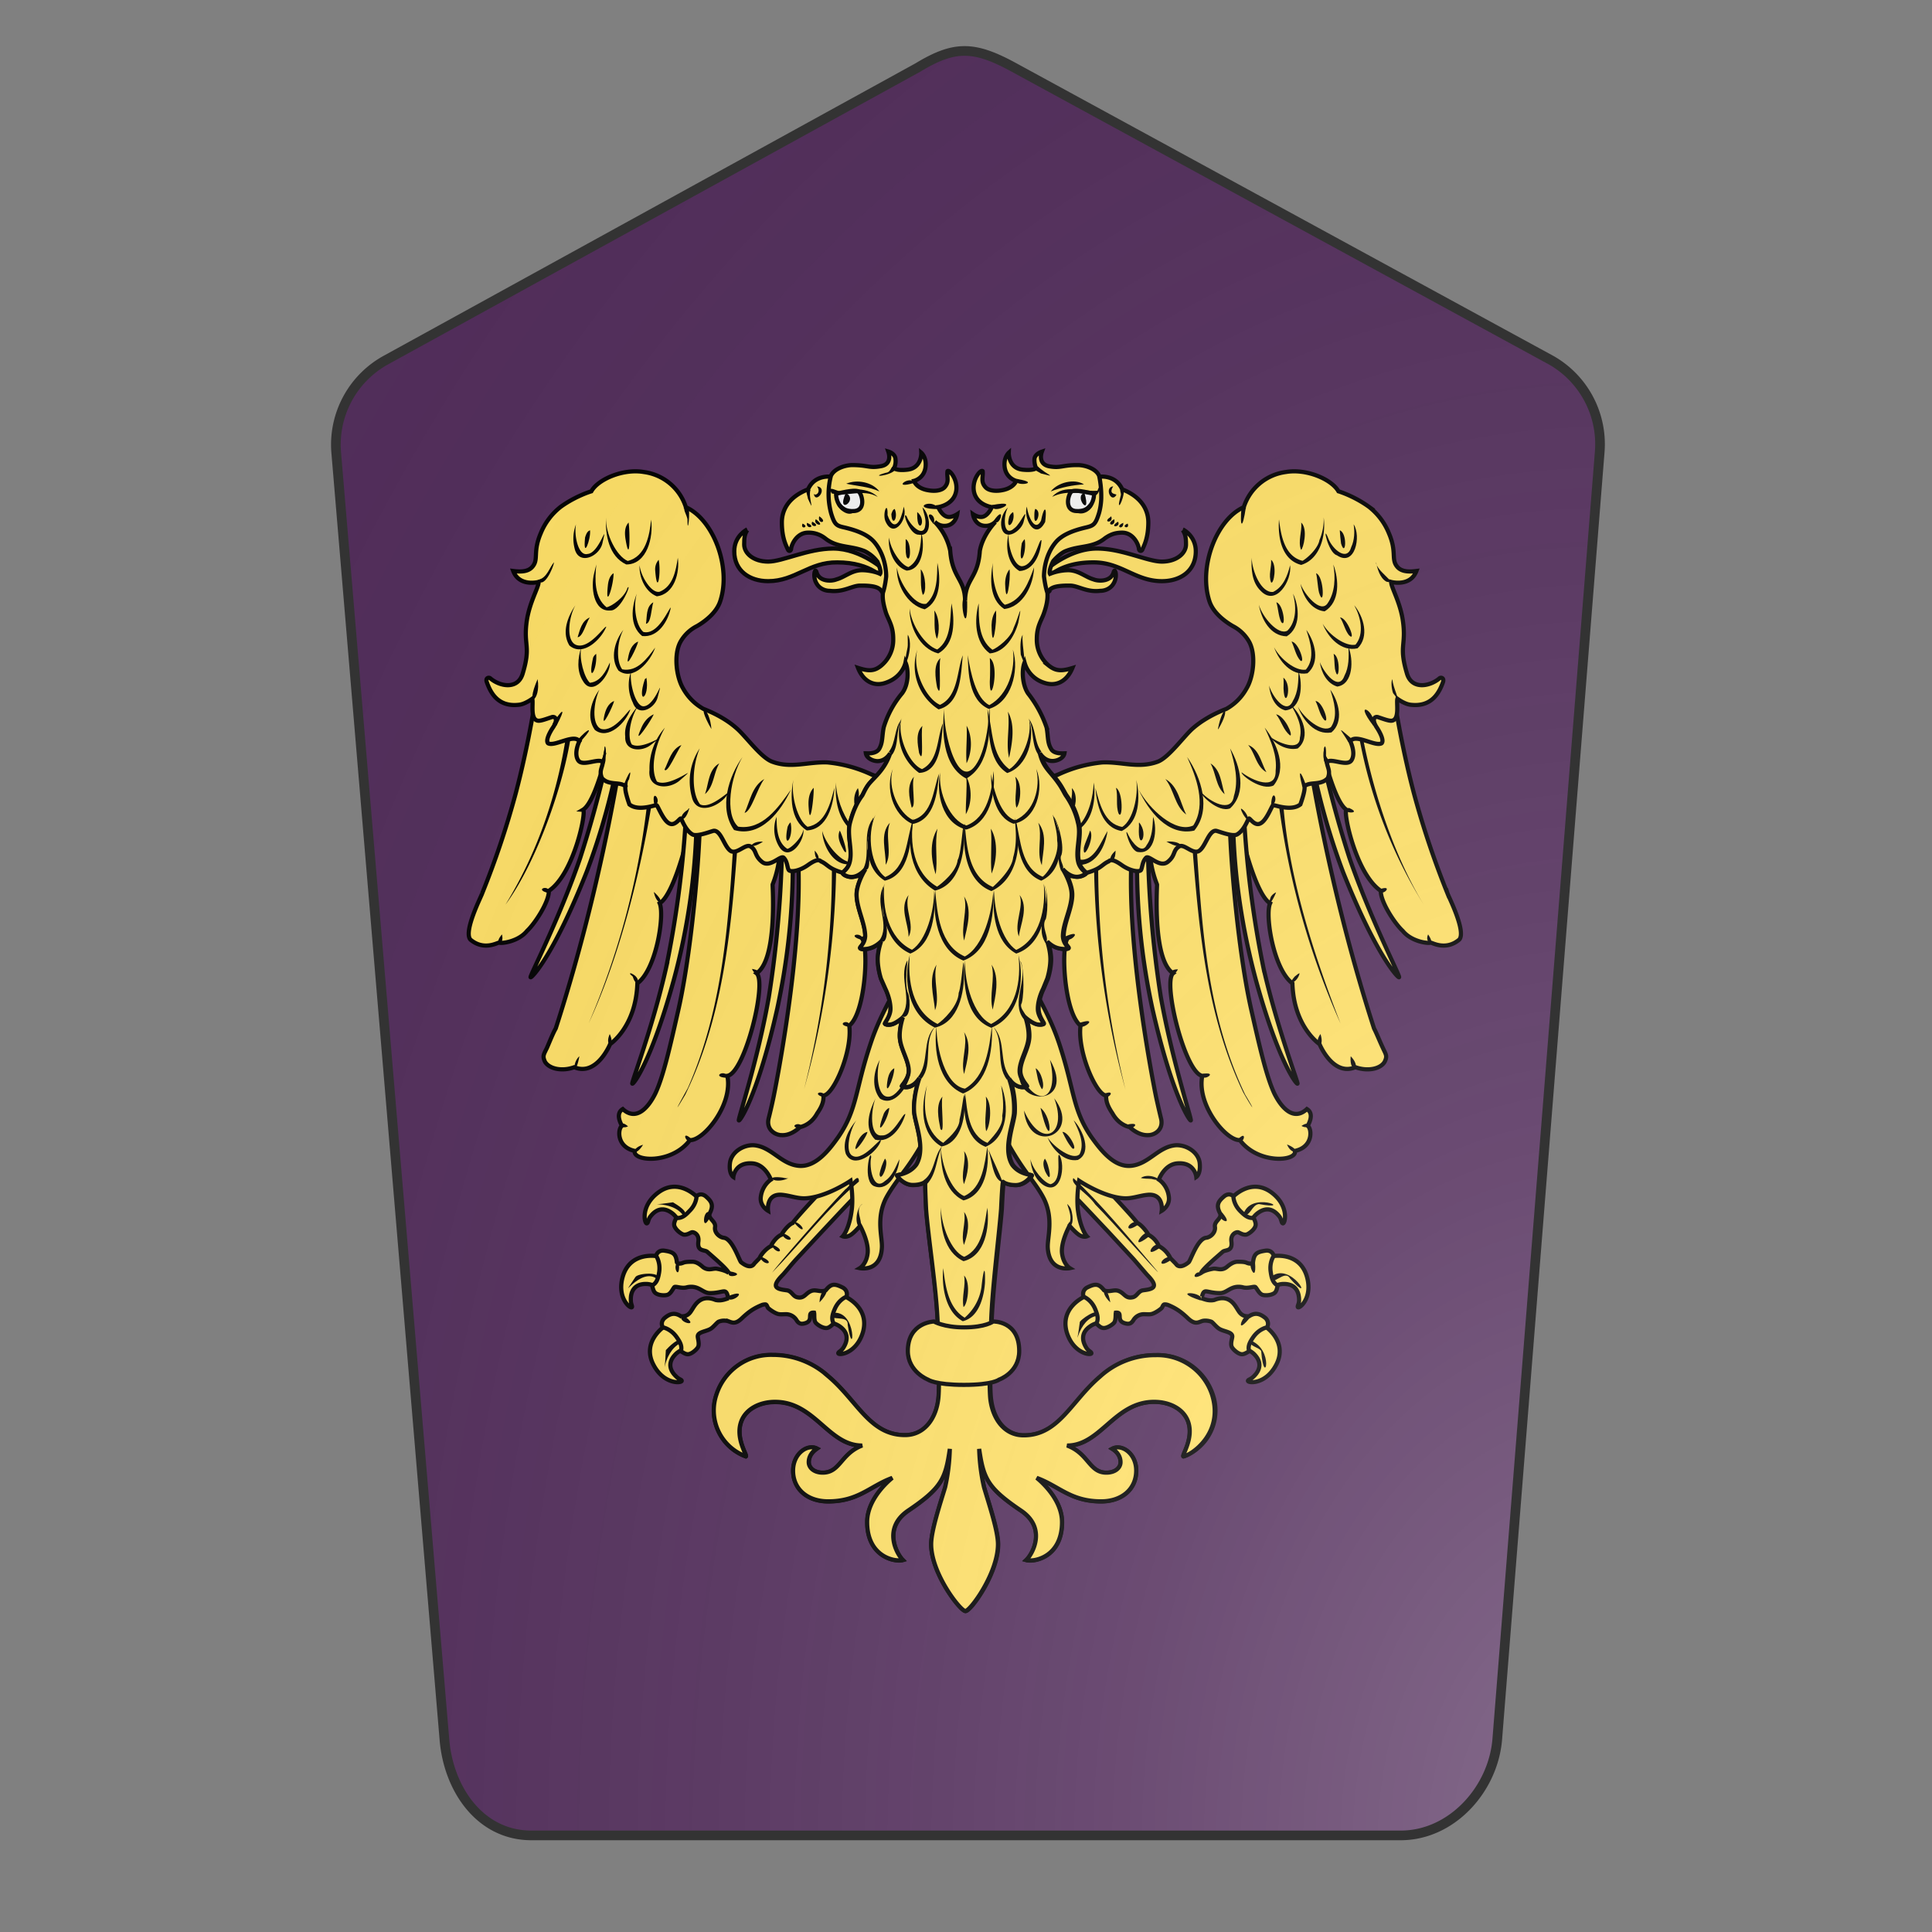 <svg id="coa953713030" width="500" height="500" viewBox="0 0 200 200" xmlns="http://www.w3.org/2000/svg" xmlns:x="http://www.w3.org/1999/xlink"><rect x="0" y="0" width="200" height="200" fill="#808080" stroke="none"/><defs><clipPath id="pavise_coa953713030"><path d="M95 7L39.9 37.3a10 10 0 00-5.1 9.5L46 180c.4 5.2 3.7 10 9 10h90c5.3 0 9.6-4.8 10-10l10.6-133.2a10 10 0 00-5-9.5L105 7c-4.2-2.3-6.2-2.3-10 0z"/></clipPath><g id="eagleTwoHeards_coa953713030" stroke-width=".32"><path d="M83.23 66.52s-1 .47-1 1.68c0 1.5 1.17 2.29 2.6 2.29 2.07 0 3.14-1.47 5.3-1.44 2.66 0 3.63 1.34 3.63 1.34l.06-.68s-1.83-1.72-4-1.72c-1.95 0-3.88 1-4.99 1-1.12 0-1.84-.63-1.84-1.31 0-.5.03-.79.24-1.1"/><path d="M93.62 71.4c-.18-.25-.23-.59-1.74-.57-.62 0-1.28.53-2.33.4-.44 0-.82-.23-1-.55-.23-.36-.2-.82-.14-.91.03-.07.03-.16.12 0 .18.75 1.11.76 1.55.58.62-.17 1.13-.68 1.9-.7.43-.01 1.06.1 1.43.28.1-.15-.06-.68-.24-.98a2.72 2.72 0 00-.94-.76c-1.1-.45-2.1-.23-3.05-1a2.03 2.03 0 00-1.29-.42c-.82 0-1.24.82-1.3 1.23 0 .15-.15.25-.24.08-.12-.28-.47-.86-.47-2.1 0-.87.44-1.92 2.01-2.53.5-1.15 1.75-.97 1.75-.97s-.18 2.13.56 3.4c.34.59 2.2.03 3.26 1.99 1.06 1.93.28 3.5.16 3.52zm23-4.88s1 .47 1 1.68c0 1.5-1.16 2.29-2.6 2.29-2.06 0-3.14-1.47-5.29-1.44-2.66 0-3.64 1.34-3.64 1.34l-.05-.68s1.83-1.72 4-1.72c1.94 0 3.87 1 4.98 1 1.12 0 1.85-.63 1.85-1.31 0-.5-.04-.79-.25-1.1"/><path d="M106.24 71.4c.18-.25.22-.59 1.73-.57.62 0 1.28.53 2.33.4.44 0 .83-.23 1.01-.55.23-.36.2-.82.14-.91-.04-.07-.04-.16-.12 0-.18.75-1.12.76-1.56.58-.6-.17-1.12-.68-1.9-.7a3.88 3.88 0 00-1.43.28c-.09-.15.08-.68.25-.98.2-.24.6-.62.94-.76 1.1-.45 2.1-.23 3.04-1 .38-.26.74-.42 1.3-.42.82 0 1.23.82 1.29 1.23 0 .15.16.25.26.08.11-.28.46-.86.46-2.1 0-.87-.45-1.92-2-2.53-.51-1.15-1.75-.97-1.75-.97s.16 2.13-.56 3.4c-.34.59-2.21.03-3.28 1.99-1.06 1.93-.28 3.5-.14 3.52zm-29.37 56.23s1.18-.4 1.55.53c.37.93-.15 1.26-.15 1.26s-.32.11-.57.38c-.63.66-.36 1.28.08 1.68.19.2.38.23.41.3.15.2-1.34.4-2.17-1.23-.9-1.76.85-2.91.85-2.91zm13.82-2.3s-1.23-.18-1.4.82c-.2.99.38 1.21.38 1.21s.34.06.64.27c.74.51.6 1.18.26 1.68-.16.22-.33.27-.36.36-.1.22 1.4.13 1.9-1.64.5-1.9-1.42-2.7-1.42-2.7zm-14.32-3.07s1.12.56.73 1.47c-.4.92-1.01.79-1.01.79s-.3-.15-.67-.14c-.9.01-1.15.65-1.12 1.26 0 .26.1.4.09.5-.05.23-1.24-.67-.68-2.42.62-1.88 2.66-1.46 2.66-1.46zm3.03-4.52s.6 1.12-.25 1.62c-.87.53-1.27.06-1.27.06s-.17-.3-.46-.5c-.75-.53-1.3-.15-1.65.33-.15.23-.14.43-.22.47-.17.18-.6-1.27.85-2.35 1.58-1.18 3 .37 3 .37z"/><path d="M92.55 116.63l-.08.08c-1.2 1.16-2.35 2.42-3.51 3.65l-1.99 2.14c-.41.45-.59.7-.98 1.14-.16.17-.68.66-.55.94.12.24.7.26.88.3.32.08.42.45.73.52.54.13.64-.3 1.06-.47.38-.17.76.13 1.14-.07.41-.51.67-.53 1.34-.18.42.28.24.68.24.68s-.56.2-.88.91c-.23.52-.27.81-.1 1.15-.27.24-.41.38-.68.33-.3-.05-.66-.31-.73-.45-.11-.22-.05-.58-.09-.72-.6-.04 0 .58-.65.8-.33.11-.52.06-.7-.23a.95.95 0 00-.82-.45c-.2 0-.42.03-.6-.02-.23-.06-.59-.3-.75-.45-.06-.07-.1-.27-.2-.28a.73.73 0 00-.34.07c-.6.25-.97.52-1.44.96-.5.5-.76.38-1.05.27a1.1 1.1 0 00-.78.03c-.1.05-.34.35-.54.5-.35.26-1.04.25-1.05.62 0 .16.12.5.05.75-.03.15-.35.47-.63.58-.24.1-.41 0-.71-.19.09-.35 0-.63-.34-1.1-.45-.63-1.04-.73-1.04-.73s-.25-.34.11-.7c.45-.38.82-.47 1.35-.1-.18-.14.34.14.71-.46.23-.32.63-1.34 1.87-.84.45.1.79-.08 1-.13-.08.01-.05-.53-.35-.53-.2 0-.55.14-1.1.13-.56 0-.85-.63-1.72-.45-.44.14-.9-.11-1 0-.1.11-.24.45-.47.56-.13.08-.58.09-.85-.04-.24-.1-.29-.3-.38-.65.31-.17.45-.44.54-1.01.12-.77-.23-1.26-.23-1.26s.07-.42.56-.41c.75.1.96.24 1.03.9.07.12.23.12.39.07.14-.04.17-.12.84-.11.35.02.66.31.76.4.45.34.78.07 1.1.14.39.07.77.2.9.33-.14-.33-1.24-1.26-1.67-1.64-.22-.17-.78 0-.67-.79.07-.56-.36-.74-.51-.7-.15.05-.34.2-.6.18-.15-.02-.52-.27-.67-.54-.15-.23-.07-.42.08-.74.36.03.63-.11 1-.52.56-.53.56-1.15.56-1.15s.3-.3.69 0c.44.38.66.67.31 1.33-.14.4.49.59.42 1.03-.08.45.36.8.67.83.67.08 1.2 1.8 1.33 1.88.13.1.67.53.97.15.03-.06.22-.24.44-.47.12-.3.53-.76.88-.92.11-.31.5-.77.8-.87.17-.32.59-.81.86-.9.33-.5 2.68-2.98 2.68-2.98l1.18-1.14c1.48-1.48 2.59.47 1.98 1.04zm30.4 11s-1.17-.4-1.54.53c-.37.93.14 1.26.14 1.26s.33.11.58.38c.63.66.35 1.28-.08 1.68-.2.2-.38.23-.42.3-.15.2 1.34.4 2.17-1.23.9-1.76-.85-2.91-.85-2.91zm-13.81-2.3s1.23-.18 1.41.82c.18.99-.4 1.21-.4 1.21s-.34.06-.63.27c-.75.51-.6 1.18-.27 1.68.16.22.34.27.36.36.11.22-1.39.13-1.9-1.64-.5-1.9 1.43-2.7 1.43-2.7zm14.31-3.07s-1.12.56-.71 1.47c.38.92 1 .79 1 .79s.3-.15.66-.14c.9.01 1.15.65 1.14 1.26 0 .26-.12.4-.1.5.04.23 1.23-.67.67-2.42-.62-1.88-2.66-1.46-2.66-1.46zm-3.02-4.52s-.6 1.12.26 1.62c.85.53 1.25.06 1.25.06s.18-.3.47-.5c.74-.53 1.3-.15 1.65.33.14.23.13.43.21.47.17.18.6-1.27-.84-2.35-1.59-1.18-3 .37-3 .37z"/><path d="M107.28 116.63l.08.08c1.22 1.16 2.36 2.42 3.53 3.65l1.98 2.14.98 1.14c.15.17.68.66.54.94-.11.24-.7.26-.87.3-.32.08-.42.45-.73.52-.55.13-.64-.3-1.06-.47-.38-.17-.77.13-1.15-.07-.4-.51-.67-.53-1.34-.18-.4.28-.22.68-.22.68s.56.2.87.91c.22.52.27.81.11 1.15.25.24.4.38.67.33.28-.05.65-.31.72-.45.11-.22.07-.58.1-.72.58-.04-.01.58.65.8.34.11.52.06.7-.23a.94.94 0 01.81-.45c.22 0 .42.03.6-.02.23-.06.6-.3.75-.45.07-.07.1-.27.22-.28.11-.01.22.02.34.07.59.25.95.52 1.42.96.51.5.77.38 1.06.27.28-.12.66-.02.78.03.1.05.33.35.54.5.34.26 1.05.25 1.06.62 0 .16-.14.5-.06.75.03.15.34.47.62.58.24.1.42 0 .73-.19-.1-.35 0-.63.33-1.1.45-.63 1.04-.73 1.04-.73s.23-.34-.1-.7c-.46-.38-.84-.47-1.35-.1.16-.14-.36.14-.73-.46-.23-.32-.63-1.34-1.86-.84-.45.1-.78-.08-1-.13.08.01.05-.53.35-.53.19 0 .54.14 1.1.13.55 0 .84-.63 1.71-.45.44.14.9-.11 1 0 .11.11.26.45.48.56.12.08.57.09.84-.04.26-.1.3-.3.38-.65-.31-.17-.45-.44-.53-1.01-.13-.77.23-1.26.23-1.26s-.08-.42-.56-.41c-.76.1-.95.24-1.03.9-.08.12-.24.12-.4.07-.14-.04-.16-.12-.82-.11-.36.02-.68.31-.79.4-.43.34-.76.07-1.08.14-.4.07-.77.2-.9.33.13-.33 1.24-1.26 1.67-1.64.22-.17.77 0 .66-.79-.07-.56.37-.74.52-.7.15.05.33.2.6.18.15-.02.52-.27.67-.54.14-.23.06-.42-.08-.74-.35.03-.62-.11-1.02-.52-.54-.53-.54-1.15-.54-1.15s-.3-.3-.69 0c-.45.38-.67.67-.32 1.33.14.4-.48.59-.4 1.03.06.45-.36.8-.68.83-.68.08-1.2 1.8-1.34 1.88-.11.1-.67.53-.95.15-.04-.06-.23-.24-.45-.47a2.02 2.02 0 00-.88-.92 1.76 1.76 0 00-.8-.87c-.17-.32-.6-.81-.85-.9-.35-.5-2.7-2.98-2.7-2.98l-1.18-1.14c-1.48-1.48-2.6.47-1.98 1.04z"/><path d="M95.9 98.2c-.11 2.21-2.1 4.36-3.2 7.7-1.21 3.6-1.02 5.06-2.49 7.21-.66.93-1.72 2.36-3.07 2.21-1.33-.15-2.04-1.42-3.34-1.57-.85-.08-1.8.52-1.9 1.36s.26 1.07.26 1.07.11-1.18 1.51-1.04c.96.11 1.37 1.24 1.37 1.24s-.68.42-.78 1.37c-.06.67.56 1.02.56 1.02s-.18-1.37 1.11-1.22c.65.07 1.16.3 1.8.26 1.6-.1 3.42-1.34 3.42-1.34s.21 1.1.1 2.15c-.19 1.58-.7 2.11-.7 2.11s.24.11.58-.09c.34-.21.75-.72.75-.72s.67 1.21.58 2.09c-.09.86-.6 1.16-.6 1.16s1.59.34 1.69-1.57c.05-.78-.47-2.23.31-3.78.37-.7.85-1.32 1.31-1.96a19.76 19.76 0 002.76-5l.54-5.2-2.58-7.46zm8.03 0c.11 2.21 2.08 4.36 3.2 7.7 1.2 3.6 1.01 5.06 2.48 7.21.67.93 1.72 2.36 3.07 2.21 1.34-.15 2.04-1.42 3.34-1.57.85-.08 1.81.52 1.9 1.36s-.26 1.07-.26 1.07-.11-1.18-1.5-1.04c-.97.11-1.37 1.24-1.37 1.24s.68.42.77 1.37c.06.67-.55 1.02-.55 1.02s.18-1.37-1.12-1.22c-.65.07-1.14.3-1.8.26-1.58-.1-3.42-1.34-3.42-1.34s-.2 1.1-.1 2.15c.19 1.58.7 2.11.7 2.11s-.23.11-.57-.09c-.33-.21-.76-.72-.76-.72s-.67 1.21-.58 2.09c.1.86.6 1.16.6 1.16s-1.58.34-1.69-1.57c-.04-.78.47-2.23-.31-3.78-.36-.7-.85-1.32-1.31-1.96a21.3 21.3 0 01-2.69-5l-.55-5.2 2.52-7.46zM73.91 80.47a51.69 51.69 0 01-3 12.32c-2.56 6.46-4.24 8.17-4.3 8.07-.06-.11 2.13-4.29 3.79-9.1a84.67 84.67 0 002.87-11.65c.04-.24.6-.11.64.36z"/><path d="M74.12 80.05s-1.35 11.65-5.58 24.74c-.2.34-.45.97-.67 1.48-.26.54-.36.63-.15 1.08.34.56 1.35.74 2.24.41 1.73.73 2.75-1.77 2.75-1.77s1.98-1.31 2.09-4.66c1.46-1.06 2.1-5.26 1.71-6.14 1.02-.6 2-4.53 2-4.53l.46-3.6-.49-3.65-4.36-3.36zm-.97.57s-1.26 6.64-2.52 7.4c.3.02-.67 4.92-2.62 6.22.04.79-1.03 2.47-1.67 3.07-.67.83-1.97.98-2.14.9-.07-.04-1.14.66-2.2-.23-.56-.61.84-3.33.9-3.55a66.75 66.75 0 002.57-7.66c.96-3.62 1.72-8.07 1.68-8.87 0-.2 1.68-4.52 3.58-3 1.9 1.51 2.42 5.71 2.42 5.71zm12.29 8.5c.76 2.4-.27 4.58-.27 4.64 0 .3.35 5.77-1.23 6.8.83.65-.9 7.68-2.24 7.86.45 2.23-1.84 5-2.87 4.93-1.41 1.88-4.41 1.63-4.23.83-1.4-.3-1.31-1.68-.99-1.92.02-.02-.57-.9.07-1.29 1.05.97 1.98-.14 2.5-1.2.62-1.32 1.13-3.6 1.8-6.57 1.09-4.93 1.73-13.26 1.6-15.36-.03-.2 1.75-1.65 3.52-1.36 1.76.3 2.27 1.34 2.35 2.63zm1.66 2.17c.51 7.3-1.85 18.72-1.85 18.72s-.16.79-.38 1.66.5 1.31 1.02 1.3c.76.03 1.38-.62 1.38-.62s.81-.11 1.32-1.05c.43-.62.5-1 .48-1.37.76-.02 2.23-3.36 1.98-5.36 1.22-.96 1.5-5.88 1-6.65 1.51-.55 1.24-4.84 1.24-4.84s1-.24-.93-2.48-4.81.07-5.26.69z"/><path d="M86.7 90.66c.15 5.34-.53 9.6-1.16 12.55-1.5 6.7-2.88 8.72-2.96 8.63-.07-.1 1.43-4.5 2.3-9.46A83.69 83.69 0 0085.9 90.6c.01-.24.68-.4.78.05zm-7.36-1.6a50.18 50.18 0 01-1.76 12.06c-1.73 6.26-3.1 8-3.17 7.9-.07-.08 1.53-4.2 2.58-8.83a79.63 79.63 0 001.5-11.08c0-.23.78-.49.85-.05z"/><path d="M96.18 88.52l-1.05-2.54c-.8-.37-1.62-.34-2.43-.69a10.3 10.3 0 00-3.32-.9c-1.52-.06-2.79.49-4.25-.06-.86-.32-2.02-1.95-2.7-2.54-1.08-.97-2.46-1.46-2.57-1.51a4.01 4.01 0 01-1.54-1.54c-.54-.9-.74-2.6-.23-3.57a3 3 0 011.29-1.24c.6-.35 1.48-1.01 1.77-1.89.88-2.63-.54-6.3-2.63-7.22a3.92 3.92 0 00-3.23-2.7c-1.57-.27-3.5.55-4.02 1.48 0 0-1.19.35-2.35 1.19a4.92 4.92 0 00-1.53 2.03c-.63 1.47-.13 2-.65 2.58-.37.43-1.06.36-1.46.31.47 1.24 1.95.84 1.95.84 0 .43-.72 1.58-.92 3.05-.25 1.87.35 1.84-.31 4-.38 1.23-1.75.97-2.49.33-.11-.08-.38-.02-.25.32.27.74.82 1.94 2.52 1.71.45-.07.96-.45.96-.45.1.3-.17 1.53.39 1.67.2.06.58-.09 1.07-.25.3-.12.56.15.11.81-.23.34-.56.97-.36 1.18.49.29 2.01-.77 2.4-.15 0 0-.44.88-.1 1.44.33.57 1.67-.24 1.9.19-.05.41-.3.67-.06 1.2.54.59 1.39.23 1.8.63-.1.3.3 1.38.3 1.38.7.56 1.99.02 2.08.06.1.03.5 1.17.98 1.4.44.23.8-.43.89-.38.06.04.33.9.88 1.22.38.21 1.51-.28 1.66-.28.56 0 .8 1.3 1.31 1.57.5.22 1.14-.63 1.51-.35.47.31.25.67.85 1.16.6.5 1.41-.51 1.66-.32.3.28.28.78.4.95.12.18.81.09 1.47-.38.9-.64.94-.26 1.05-.26.6.3.52.65 2.43 1.05 1.21.34 1.8-.92 1.8-.92s.31.58 1.37.57c.82-.06 1.89-1.18 1.89-1.18-.05-.11-.3-.02-.4 0 .2-.47.32-.97.34-1.5.08-1.09.02-.45-.18-1.5zm29.73-8.05a52.8 52.8 0 003 12.32c2.57 6.46 4.25 8.17 4.3 8.07.08-.11-2.12-4.29-3.79-9.1a84.67 84.67 0 01-2.87-11.65c-.04-.24-.6-.11-.64.36z"/><path d="M125.71 80.05s1.35 11.65 5.58 24.74c.18.34.43.97.67 1.48.25.54.36.63.14 1.08-.33.56-1.33.74-2.24.41-1.73.73-2.75-1.77-2.75-1.77s-1.98-1.31-2.08-4.66c-1.45-1.06-2.12-5.26-1.71-6.14-1.03-.6-2-4.53-2-4.53l-.45-3.6.48-3.65 4.36-3.36zm.97.57s1.26 6.64 2.5 7.4c-.3.02.69 4.92 2.63 6.22-.04.79 1.03 2.47 1.68 3.07.67.83 1.96.98 2.13.9.07-.04 1.14.66 2.2-.23.56-.61-.83-3.33-.9-3.55a66.75 66.75 0 01-2.57-7.66c-.96-3.62-1.71-8.07-1.68-8.87 0-.2-1.68-4.52-3.58-3-1.9 1.51-2.41 5.71-2.41 5.71zm-12.3 8.5c-.76 2.4.27 4.58.27 4.64 0 .3-.34 5.77 1.23 6.8-.82.65.92 7.68 2.24 7.86-.45 2.23 1.84 5 2.88 4.93 1.41 1.88 4.41 1.63 4.22.83 1.41-.3 1.31-1.68.99-1.92-.02-.02.57-.9-.07-1.29-1.04.97-1.98-.14-2.5-1.2-.62-1.34-1.13-3.6-1.8-6.57-1.09-4.93-1.73-13.26-1.6-15.36.02-.2-1.75-1.65-3.52-1.36-1.76.3-2.26 1.34-2.35 2.63zm-1.66 2.17c-.51 7.3 1.85 18.72 1.85 18.72s.17.79.38 1.66c.23.87-.48 1.31-1 1.3-.77.03-1.4-.62-1.4-.62s-.8-.11-1.32-1.05c-.42-.62-.5-1-.48-1.37-.76-.02-2.22-3.36-1.97-5.36-1.23-.96-1.51-5.87-1.02-6.64-1.5-.55-1.23-4.84-1.23-4.84s-.99-.24.94-2.49 4.82.07 5.25.69z"/><path d="M113.14 90.66a51.7 51.7 0 001.14 12.55c1.51 6.7 2.89 8.72 2.96 8.63.07-.1-1.41-4.5-2.3-9.46a83.89 83.89 0 01-1-11.78c-.03-.24-.7-.4-.8.05zm7.34-1.6c.1 5.06 1.02 9.3 1.76 12.06 1.73 6.26 3.12 8 3.18 7.9.06-.08-1.54-4.2-2.6-8.83a79.63 79.63 0 01-1.47-11.08c-.03-.23-.79-.49-.87-.05z"/><path d="M103.64 88.52l1.05-2.54c.82-.37 1.62-.34 2.44-.69a10.3 10.3 0 013.32-.9c1.51-.06 2.78.49 4.26-.06.84-.32 2-1.95 2.67-2.54 1.1-.97 2.48-1.46 2.59-1.51a3.96 3.96 0 001.53-1.54c.55-.9.74-2.6.23-3.57a3.04 3.04 0 00-1.28-1.24c-.6-.35-1.49-1.01-1.78-1.89-.87-2.63.54-6.3 2.63-7.22a3.92 3.92 0 013.23-2.7c1.57-.27 3.5.55 4.03 1.48 0 0 1.18.35 2.34 1.19a4.92 4.92 0 011.53 2.03c.63 1.47.14 2 .65 2.58.37.43 1.06.36 1.46.31-.47 1.24-1.94.84-1.94.84 0 .43.72 1.58.91 3.05.25 1.87-.34 1.84.31 4 .38 1.23 1.76.97 2.5.33.11-.08.37-.02.25.32-.27.74-.83 1.94-2.53 1.71-.45-.07-.96-.45-.96-.45-.09.3.18 1.53-.38 1.67-.2.06-.59-.09-1.07-.25-.3-.12-.56.15-.11.81.22.34.56.97.35 1.18-.49.29-2-.77-2.4-.15 0 0 .44.88.1 1.44-.33.57-1.66-.24-1.9.19.06.41.3.67.07 1.2-.55.59-1.39.23-1.79.63.09.3-.31 1.38-.31 1.38-.7.56-1.99.02-2.09.06-.1.03-.49 1.17-.98 1.4-.44.23-.8-.43-.88-.38-.07.04-.34.9-.9 1.22-.36.21-1.5-.28-1.64-.28-.56 0-.8 1.3-1.32 1.57-.5.22-1.14-.63-1.51-.35-.47.31-.24.67-.84 1.16-.62.5-1.42-.51-1.66-.32-.3.28-.3.78-.4.95-.11.18-.82.09-1.48-.38-.9-.64-.94-.26-1.05-.26-.6.3-.52.65-2.42 1.05-1.21.34-1.82-.92-1.82-.92s-.3.58-1.36.57c-.81-.06-1.89-1.18-1.89-1.18.05-.11.3-.02.4 0a4.77 4.77 0 01-.34-1.5c-.08-1.09-.02-.45.18-1.5z"/><path d="M94.2 83.7c-.4 1.17-1.05 1.7-1.55 2.25-.33.36-.5.83-.6.99-.3.4-.66 1-.94 2.1-.25 1 .25 2.16-.04 3.09-.15.51-.56.67-.51.78.04.09.33.27.67.27.6 0 1.08-.6 1.08-.6s-.69 1.07-.69 1.95c0 1.06.66 2.2.66 3.2-.04.61-.45.82-.39.91.05.1.5.1.83-.02.45-.14.78-.5.78-.5s-.25.7-.25 1.37c0 .76.24 1.5.24 1.5l.34.77s.4.8.39 1.57c-.01.53-.45 1.05-.43 1.1s.2.12.48.06c.4-.08.9-.54.9-.54s-.33.94-.22 1.72c.11.78.67 1.62.67 2.38 0 .6-.55 1.12-.53 1.17.03.05.42.18.79-.06.32-.16.56-.56.56-.56s-.52 1.41-.4 2.69c.12.95.88 2.75.16 3.95-.56.76-1.48.77-1.48.82s.5.74 1.21.74c.68 0 .94-.23.97-.25-.01.02-.04.23.05 2.1.16 2.15.76 5.88.88 8.53.1 2.8.16 5.27.05 6.07-.19 1.52-1.1 2.73-2.55 2.73-2.7 0-3.65-2.62-5.86-4.49a6.3 6.3 0 00-4.29-1.65 4.4 4.4 0 00-4.31 3.04 3.75 3.75 0 002.25 4.73c.14-.07-.82-1.39-.35-2.67.35-.98 1.44-1.5 2.6-1.5 3.04 0 4.09 3.35 6.68 3.34-1.66.63-1.68 2.08-3.03 2.08-.68 0-1.07-.39-1.07-.8 0-.62.48-.94.63-1.05-.7-.36-1.83.36-1.83 1.7 0 1.4 1.09 2.35 2.69 2.35 2.33 0 3.2-1.17 4.93-1.8 0 0-1.94 1.48-1.94 3.39 0 2.66 2.13 3.08 2.73 2.91-.45-.45-1.58-2.43.42-3.79 2.58-1.75 2.86-2.48 3.2-4.73a15.12 15.12 0 01-.37 2.94c-.38 1.26-1.08 3.33-1.08 4.37 0 2.24 2.24 5.12 2.64 5.12s2.5-2.89 2.5-5.12c0-1.04-.7-3.11-1.08-4.37a15.12 15.12 0 01-.37-2.94c.33 2.25.61 2.98 3.21 4.73 2 1.35.88 3.34.4 3.79.62.17 2.74-.23 2.74-2.91 0-1.9-1.94-3.38-1.94-3.38 1.74.63 2.6 1.79 4.94 1.79 1.6 0 2.69-.94 2.69-2.35 0-1.34-1.12-2.06-1.84-1.68.15.09.64.41.64 1.03 0 .42-.4.8-1.09.8-1.32 0-1.36-1.46-3-2.08 2.57 0 3.62-3.36 6.67-3.36 1.14 0 2.23.53 2.6 1.52.45 1.28-.5 2.61-.36 2.67a3.76 3.76 0 002.25-4.73 4.41 4.41 0 00-4.31-3.04 6.27 6.27 0 00-4.3 1.65c-2.19 1.87-3.14 4.5-5.84 4.5-1.46 0-2.36-1.22-2.55-2.74-.12-.82-.06-3.28.04-6.07.11-2.65.6-6.38.78-8.53.1-2.19.15-2.1.15-2.1s.27.25.96.25 1.2-.67 1.2-.74-.92-.06-1.47-.82c-.71-1.2.05-3 .15-3.94a6.88 6.88 0 00-.38-2.67c.07.12.27.4.55.53.37.22.75.11.78.06.01-.06-.52-.56-.52-1.17 0-.76.56-1.59.67-2.4.11-.77-.23-1.7-.23-1.7s.5.44.9.53c.28.04.45 0 .47-.06s-.4-.56-.41-1.1c-.03-.77.38-1.57.38-1.57l.33-.78s.25-.74.25-1.49c0-.67-.26-1.36-.26-1.36s.34.36.79.49c.33.11.78.11.82.02.04-.09-.35-.3-.39-.9 0-1.01.66-2.16.66-3.2 0-.9-.68-1.97-.68-1.97s.47.6 1.08.6c.33 0 .62-.18.67-.26.03-.11-.36-.27-.53-.79-.28-.93.21-2.1-.04-3.08a5.94 5.94 0 00-.93-2.1c-.12-.16-.32-.6-.6-.99-.62-.86-1.15-1.15-1.4-2.27m-1.35 24.92s0 0 0 0 0 0 0 0h0zm-1.09 0s0 0 0 0 0 0 0 0h0z"/><path d="M118.87 132.88a4.41 4.41 0 00-4.31-3.04 6.27 6.27 0 00-4.29 1.65c-2.2 1.87-3.15 4.5-5.85 4.5-1.45 0-2.35-1.22-2.55-2.74-.1-.82-.06-3.28.06-6.07.1-2.65.59-6.38.76-8.53.1-2.19.15-2.1.15-2.1s.27.25.97.25 1.2-.67 1.2-.74-.92-.06-1.47-.82c-.72-1.2.05-3 .14-3.94a6.88 6.88 0 00-.38-2.67c.07.12.28.4.55.53.37.22.75.11.79.06 0-.06-.53-.56-.53-1.17 0-.76.56-1.59.67-2.4.11-.77-.22-1.7-.22-1.7s.5.44.9.53c.27.04.44 0 .48-.06s-.42-.56-.43-1.1c-.02-.77.4-1.57.4-1.57l.32-.78s.24-.74.24-1.49c0-.67-.24-1.36-.24-1.36s.33.36.76.49c.35.11.78.11.84.02.04-.09-.36-.3-.4-.9 0-1.01.67-2.16.67-3.2 0-.9-.69-1.97-.69-1.97s.49.6 1.08.6c.34 0 .63-.18.67-.26.05-.11-.36-.27-.53-.79-.28-.93.22-2.1-.04-3.08a5.94 5.94 0 00-.93-2.1c-.11-.16-.31-.6-.6-.99-.6-.86-1.14-1.15-1.4-2.26h0s.34.6.97.6c.37 0 .86-.22.92-.59-.07 0-.79.08-1.02-.33-.3-.5-.22-.97-.35-1.65a8.85 8.85 0 00-1.42-2.61c-.45-.67-.5-1.8-.27-2.37a2.24 2.24 0 001.47 1.54c.94.34 1.78-.09 2.2-1.12-.86.26-1.28.24-1.83-.2a2.58 2.58 0 01-.9-2.04c0-.98.37-1.42.56-2 .17-.49.3-1.03.25-1.53-.18-.53-.26-1.25-.26-1.25s-.04-1.5.9-2.62c.46-.55 1.25-.89 2.33-1.14.58-.14.72-.24.98-1.07.1-.33.17-.77.18-1.15.02-.79-.1-1.46-.16-1.73-.2-.51-.96-.8-1.56-.83-1.27-.02-1.35.25-2.23.1-.75-.12-.74-.75-.6-1.13-.35.12-.55.34-.57.55-.03.42.13.72.13.72s-.18.2-1.05.11c-1.1-.13-1.05-1.3-1.05-1.3s-.33.3-.33.88c0 1.06.9 1.28.9 1.28s-.18.56-1.1.72c-.35.07-.95.08-1.24-.22-.41-.44-.18-.78-.23-1.24-.13-.17-.81.59-.68 1.5.17 1.1 1.38 1.25 1.38 1.25s-.31.76-.83.76c-.31 0-.62-.22-.62-.22s.12.9.98.9c.44 0 .7-.27.74-.3-.03.03-.97.99-1.19 2.22-.14 2.13-1.12 2.12-1.13 3.84-.02-1.72-.97-1.71-1.14-3.84a4.46 4.46 0 00-1.18-2.22c.04.03.3.3.73.3.86 0 .99-.9.99-.9s-.33.22-.63.22c-.53 0-.83-.76-.83-.76s1.21-.16 1.38-1.26c.13-.9-.56-1.66-.67-1.49-.07.46.17.8-.23 1.24-.3.3-.88.29-1.25.22-.92-.15-1.09-.72-1.09-.72s.9-.2.9-1.28c0-.59-.34-.88-.34-.88s.05 1.17-1.05 1.3c-.85.1-1.04-.11-1.04-.11s.17-.3.11-.72c-.01-.21-.19-.45-.55-.56.14.4.15 1.02-.6 1.13-.89.16-.97-.1-2.23-.09-.6.03-1.35.32-1.57.83a5.63 5.63 0 00.02 2.88c.26.84.4.94 1 1.07 1.07.25 1.86.59 2.32 1.14.95 1.13.9 2.62.9 2.62s-.07.72-.25 1.25c-.06.5.08 1.04.23 1.53.2.58.56 1.02.56 2a2.58 2.58 0 01-.9 2.04c-.53.45-.97.46-1.8.19.4 1.04 1.25 1.48 2.18 1.12 1.26-.45 1.46-1.53 1.46-1.53.25.56.25 1.7-.27 2.37a7.34 7.34 0 00-1.4 2.6c-.14.7-.06 1.16-.35 1.66-.26.41-.96.33-1.02.33.05.36.53.6.9.6.64 0 .97-.61.97-.61-.4 1.18-1.06 1.71-1.55 2.26-.33.37-.5.83-.6.99-.3.4-.65 1-.94 2.1-.25.99.25 2.15-.04 3.08-.15.52-.56.68-.51.79.04.09.33.27.67.27.6 0 1.07-.6 1.07-.6s-.68 1.07-.68 1.95c0 1.05.66 2.2.66 3.2-.04.61-.45.82-.39.91.04.1.5.1.83-.02.45-.15.78-.5.78-.5s-.26.7-.26 1.37c0 .75.25 1.5.25 1.5l.34.77s.4.8.39 1.56c-.01.54-.45 1.06-.43 1.11s.2.11.47.06c.4-.08.91-.54.91-.54s-.33.94-.22 1.71c.1.79.67 1.63.67 2.39 0 .6-.55 1.12-.53 1.17.03.05.42.17.79-.06.32-.16.56-.56.56-.56s-.52 1.41-.4 2.69c.12.95.88 2.75.16 3.95-.56.76-1.48.77-1.48.83s.5.73 1.21.73c.67 0 .94-.23.97-.25-.02.02-.04.23.05 2.1.16 2.15.76 5.88.88 8.53.1 2.8.16 5.26.05 6.07-.19 1.52-1.1 2.73-2.55 2.73-2.7 0-3.65-2.62-5.86-4.49a6.3 6.3 0 00-4.29-1.66 4.4 4.4 0 00-4.31 3.05 3.75 3.75 0 002.26 4.73c.12-.06-.83-1.38-.36-2.67.36-.98 1.44-1.51 2.6-1.51 3.05 0 4.09 3.36 6.68 3.35-1.65.63-1.68 2.08-3.03 2.08-.68 0-1.07-.39-1.07-.8 0-.62.48-.95.62-1.05-.69-.37-1.82.36-1.82 1.7 0 1.4 1.09 2.35 2.69 2.35 2.33 0 3.2-1.17 4.92-1.8 0 0-1.93 1.48-1.93 3.39 0 2.66 2.13 3.08 2.73 2.9-.45-.44-1.58-2.42.41-3.78 2.6-1.75 2.87-2.48 3.2-4.73a15.12 15.12 0 01-.36 2.94c-.38 1.26-1.07 3.33-1.07 4.37 0 2.24 2.24 5.12 2.62 5.12s2.5-2.9 2.5-5.12c0-1.04-.7-3.11-1.07-4.37a15.12 15.12 0 01-.37-2.94c.33 2.25.62 2.98 3.21 4.73 2 1.35.88 3.34.4 3.79.62.17 2.74-.24 2.74-2.91 0-1.9-1.94-3.39-1.94-3.39 1.74.64 2.6 1.8 4.94 1.8 1.59 0 2.69-.94 2.69-2.36 0-1.33-1.12-2.06-1.83-1.68.14.1.63.42.63 1.04 0 .42-.4.8-1.09.8-1.32 0-1.36-1.47-3.01-2.08 2.58 0 3.63-3.35 6.68-3.35 1.14 0 2.24.51 2.6 1.51.46 1.29-.5 2.61-.36 2.67.56-.06 3.13-1.73 2.2-4.72zm-15.59-24.3h0s0 0 0 0 0 0 0 0zm1.09 0s0 0 0 0h0s0 0 0 0z"/><path d="M99.84 132.12c-2.21 0-2.75-.4-2.75-.4s-1.55-.6-1.55-2.2c0-2.2 2-2.26 2-2.26s.75.45 2.3.45c1.67 0 2.24-.45 2.24-.45s2-.07 2 2.26c0 1.67-1.55 2.2-1.55 2.2s-.47.4-2.69.4z"/><path fill="#F6F6F6" d="M91.48 65.11c-1.41.14-1.46-1.22-1.44-1.34.16.02 1.32-.34 1.72-.16.24.15.61 1.38-.28 1.5zm16.9 0c1.42.14 1.45-1.22 1.44-1.34-.17.02-1.32-.34-1.72-.16-.24.15-.6 1.38.28 1.5z"/><g fill="#000" stroke="none"><path d="M80.83 121.54c-1.4.63-1.16 3.16-1.05.5.11-.13 1-1.06 1.05-.5zm10.3-2.04c1.84-.34 1.5 3.52 1.1.8.05-.75-1.36-.14-1.1-.8zm-11.88-2.27c-1.18-1.1-2.92 1.9-1.55-.2.19-.27 1.85-.39 1.55.2zm1.77-4.33c-.78-1.3-3.27-.6-.75-.98.24.15 1.16.66.75.98zM93 110.5c-2.06 1.73-3.97 4.21-5.95 6.24.34-.48 3.47-4.1 5.01-5.7.33-.22.94-1.25.94-.54zm-6.03 4.27c1.18.45.4.88 0 0zm.71-.79c1.34.52.24.81 0 0zm.78-.79c.9.25.94 1.17 0 0zm1.84 5.58c.05-1.24 1.08-1.12 0 0zm-6.27-.42c1.56-.64.29.65-.14.09zm.15-1.7c1.3.22-.53.6 0 0zm-3.51-.67c.14 1.52-.58.24 0 0zm2.23-3.25c-.74 1.7-.61-.74 0 0zm-1.96 6.91c1.42.95-.58.5 0 0zm5.24-4.05c1.3.5.3.82 0 0zm33.56 5.76c1.78.6 1 3.43.8.75-.18-.28-.87-.32-.8-.75zm-10.34-1.67c-1.53.11-1.61 3.03-1.28.47-.08-.12 1.38-1.17 1.28-.47zm11.76-2.61c1.4-1.27 3.17 2.1 1.35.06-.36-.66-1.23.65-1.35-.06zm-1.86-4.25c.44-1.79 3.66-.3 1.08-.78-.5.07-.55.83-1.08.78zm-11.62-2.56c1.69 1.54 4.02 4.33 5.8 6.44-.11-.02-3.04-3.36-4.3-4.63-.57-.83-1.74-1.38-1.5-1.81zm5.89 4.8c-1.28.87-.17-.81 0 0zm-.71-.8c-1.64 1.25 0-.97 0 0zm-.77-.79c-.97.65-.73-.2-.03-.24zm-1.88 5.3c-.87-.81-.22-1.38 0 0zm6.18-.13c-2.22-.73.39-.6 0 0zm.13-1.77c-1.01.56-.36-.55 0 0zm3.6-.83c.15 1.8-.78-.45 0 0zm-2.25-3.42c.97 1.15-.66.33 0 0zm1.85 7.26c-1.17 1.4-.21-.85 0 0zm-5.37-4c-.99.66-.7-.2-.03-.23zm-7.98-11.08c1.93 2.53-1.75 3.94-2.07.84 1.19 2.7 3.02 1.67 2.07-.84z" transform="matrix(1.12 0 0 1.12 -12.37 -7.23)"/><path d="M105.43 105.45c.92.73.74 3.17 0 0zm.65-3.29c1.8 3.14-2.34 3.25-2.1.81 1.06 2.53 2.8 2.14 2.1-.81z" transform="matrix(1.12 0 0 1.12 -12.37 -7.23)"/><path d="M105.1 102.74c.4.23.65 1.26.43 1.44-.28-.42-.32-.98-.43-1.44zm-.36 6.22c.15.72.95 1.64 1.38 1.72.89-.25.35-2.16.61-2 .43.74.12 2.76-1.05 2.09-.61-.37-.9-1.14-.94-1.81z" transform="matrix(1.12 0 0 1.12 -12.37 -7.23)"/><path d="M105.73 108.93c.3.37.57 2 .02.87-.1-.26-.2-.62-.02-.87zm1.97-2.63c.62.64 1.3 2.21.29 2.72-.96.17-1.78-.78-2.07-1.54.42.66 1.75 1.62 2.19 1.14.37-.76-.08-1.65-.41-2.32z" transform="matrix(1.12 0 0 1.12 -12.37 -7.23)"/><path d="M106.93 107.1c.42-.03 1.1 1.3.69 1.14-.3-.33-.5-.74-.69-1.14zm.32 6.37c.67-.34-.37-1.98.19-1.23.22.28.35 1.58-.19 1.23zm5.05-3.22c.65-.45 1.84.36.73.07-.24-.03-.53 0-.73-.07zm-18.16-5.45c-.32.76-.44 2.63.42 2.54.8.06 1.5-1.64 1.62-1.45-.26.9-1.04 2-2.07 1.74-.79-.78-.4-2 .03-2.83z" transform="matrix(1.12 0 0 1.12 -12.37 -7.23)"/><path d="M95.08 105.46c-.09.87-1.1 2.33-.37.37.08-.15.2-.32.37-.37zm-.65-3.3c-.26.79-.2 2.39.46 2.52.91.21 1.71-2.26 1.6-1.43-.18.83-1.11 2.16-2.05 1.57-.6-.74-.44-1.88-.01-2.66z" transform="matrix(1.12 0 0 1.12 -12.37 -7.23)"/><path d="M95.42 102.74c0 .69-.73 2.28-.44.7.06-.26.18-.56.44-.7zm.35 6.23c-.04.84-.7 2.22-1.69 1.86-.87-.28-.3-2.68-.24-2.01-.16.7.14 2.38.94 1.64.52-.34.75-1 .99-1.49z" transform="matrix(1.12 0 0 1.12 -12.37 -7.23)"/><path d="M94.78 108.93c.33.26-.3 1.74-.37 1.07.05-.35.22-.78.37-1.07zm-1.96-2.62c-.45.65-.8 2.19-.25 2.43.78.44 2.2-1.68 1.89-.92-.35.78-1.83 1.87-2.36.78-.26-.83.2-1.68.72-2.29z" transform="matrix(1.12 0 0 1.12 -12.37 -7.23)"/><path d="M93.58 107.1c-.02.33-1.16 1.88-.72.77.13-.31.38-.7.72-.77zm-.6 6.5c-.33-.48-.03-1.47.27-1.57-.65.42.2 1.36-.27 1.57zm-4.78-3.35c-.97.5-1.8-.2-.42-.02.1.02.34.08.42.02zM74.5 99.66a53.5 53.5 0 003.97-14.78h.3c-.86 5.12-2.32 10.57-4.27 14.78zm10.16-11.8c-.44 5.74-1.01 11.45-3.55 16.69-.94 1.58-.46.7.18-.46 2.27-5.16 2.74-10.7 3.08-16.26-.2 0 .42.03.29.03zm6.78 1.27a59.17 59.17 0 01-2.2 15.06 60.97 60.97 0 001.91-15.08zm-12.47 1.55c.94.84.2 1.04-.01 0zm-1.61 5.55c.85.32.45 1.15.17.28 0-.09-.28-.2-.17-.28zm-1.42 4.17c.44 1-.4.9 0 0zm-2.08 1.52c-.27 1.5-.57.53 0 0zM68.8 91.54c2.1-3.4 3.46-7.29 4.1-11.24h.33c-.62 3.64-2.48 8.6-4.43 11.24zm2.97-.79c-1.12-.25.13-.65 0 0zm-3.21 2.83c.2.87-.66.76 0 0zm17.12 2.36c.93.16.21.6 0 0zm-1.66 7.46c-1.27-.04-.1-.69 0 0zm-2.66 4.4c-.37-.3-.34-.66.1-.28l-.06.18zm-3.14.18c-.6.96-.93.27 0 0zm-1.03-1.26c-.62.29-.62-.56 0 0zM93.3 93.98c-1.31-.32-.06-.67 0 0zm-.9 5.94c-1.14-.15 0-.68-.01 0zm-1.72 4.83c-1.09-.27-.01-.62 0 0zm-1.6 2.12c-1.15-.09.07-.63 0 0zM75.32 81.74c.33-.42.24-1.77.37-.51-.13.2.1.93-.37.51z" transform="matrix(1.12 0 0 1.12 -12.37 -7.23)"/><path d="M81.3 64.28c.19.29-.04 2.06-.04.95.04-.31-.54-.98.04-.95zm1.6 15.24c-1.15-1.98-.11-1.55 0 0zm3.53 7.71c-.48.32-.76.33-.8.26.16-.23.52-.28.8-.26zm-5.05-2.26c-.35 1.23-.94.58-.09.07 0-.04.1-.14.09-.07zM79 84.74c-.28-1.34.62-.24 0 0zm-6.98-5.58c.75-1.14.92-1.1.28.12l-.17-.07zM71 76.1c.26 1.52-.92 2.12 0 0zm1.13-8c-.08.44-.72 1.87-1.12 1.21.65-.12.8-.88 1.12-1.21zm17.84 19.74c.3.32.3.55.23.6-.2-.06-.22-.39-.23-.6zm-13.11-4.4c.15-.4.69-1.61.4-.48-.24.29.08.6-.4.48zm-1.54-1.7c.33-.42.24-1.77.37-.51-.13.2.1.93-.37.51zm-1.58-1.47c.68-.8 1.18-.97.31-.02-.01.26-.16.08-.31.02zm11.29 1.16c-.81 1.32-1.25 3.9-.3 4.77 1.67.26 2.77-1.34 3.61-2.53-.67 1.46-2.05 3.3-3.89 2.76-1.07-1.5-.37-3.67.58-5z" transform="matrix(1.12 0 0 1.12 -12.37 -7.23)"/><path d="M86.52 82.94c-.5.66-.87 2.2-1.35 2.32.38-.81.5-1.82 1.35-2.32zm4.91.24c0 .91.45 2.2 1 2.87l-.2.15c-.72-.8-.88-2-.8-3.02zm1.5.38c.21.6-.15 1.46-.15 1.46s-.32-.79.15-1.46zM88.51 83c-.18 1.09.3 2.76.97 3.21 1.24-.2 1.58-1.65 1.84-2.67-.05 1.16-.49 2.86-1.89 2.92-1.15-.71-1.14-2.36-.92-3.46z" transform="matrix(1.12 0 0 1.12 -12.37 -7.23)"/><path d="M89.9 83.54c.04.53-.25 2.87-.34 1.38-.04-.48-.01-1.01.34-1.38zm-2.54 1.99c.01.75.03 1.73.74 2.19.24-.04 1.01-.75 1.1-1.33.09.79-.96 2.24-1.64 1.22a2.33 2.33 0 01-.2-2.08z" transform="matrix(1.12 0 0 1.12 -12.37 -7.23)"/><path d="M88.32 85.91c.24 1.14-.55 1.99-.2.29.05-.1.1-.22.2-.29zm2.17.59c.22.86 1.14 1.93 1.75 2.09l.16.18c-1.2.14-1.9-1.37-1.91-2.27zm1.2-.03c.17.3.68 1.92.28 1.37-.22-.4-.5-.91-.28-1.37zm-9.59-5.63c-.5 1.18-.6 3 .02 3.83.73.4 2.16-1.12 1.91-.73-.47.85-2.16 1.58-2.47.23a4.05 4.05 0 01.54-3.33z" transform="matrix(1.12 0 0 1.12 -12.37 -7.23)"/><path d="M83.44 81.87c-.4.66-.36 1.58-.98 2.1.26-.71.23-1.68.98-2.1zm-3.72-2.45c-.63 1.07-1.05 2.78-.55 3.69.92.5 3.15-1.46 1.55-.06-.76.64-2.2.57-2.06-.73a4.23 4.23 0 011.06-2.9z" transform="matrix(1.12 0 0 1.12 -12.37 -7.23)"/><path d="M80.85 80.61c-.32.45-.98 2.02-1.16 1.68.3-.6.46-1.4 1.16-1.68zm-5.17-15.58c-.04 1.13.72 2.65 1.49 2.98 1.23-.3 1.5-1.75 1.6-2.83.17 1.17-.26 3.07-1.7 3.07-1.2-.56-1.44-2.03-1.39-3.22z" transform="matrix(1.12 0 0 1.12 -12.37 -7.23)"/><path d="M77.23 65.38c.1.64.1 2.95-.2 1.2-.07-.4-.1-.88.2-1.2zm-3.6.12c-.15.7.14 2.2.79 2.03.81-.04 1.4-2.4 1.03-.79-.17.96-1.65 1.63-1.92.4a2.74 2.74 0 01.1-1.64z" transform="matrix(1.12 0 0 1.12 -12.37 -7.23)"/><path d="M74.59 65.91c.07.6-.5 2.1-.34.49.06-.19.13-.42.34-.49zm3.39 2.39c.08.75.81 1.95 1.37 1.82.93-.37 1.12-1.46 1.25-2.33.14 1.03-.24 2.5-1.44 2.64-.82-.32-1.22-1.34-1.18-2.13z" transform="matrix(1.12 0 0 1.12 -12.37 -7.23)"/><path d="M79.29 67.93c.18.89-.1 2.57-.24.71a.98.98 0 01.24-.71zm-1.36 9.93c-.54.77-.83 2.14-.48 2.71.8.46 2.77-1.1 1.24.08-.62.44-1.75.38-1.69-.62-.1-.84.43-1.56.93-2.17z" transform="matrix(1.12 0 0 1.12 -12.37 -7.23)"/><path d="M78.95 78.51c-.18.44-1.47 2.32-.89 1.03.17-.45.45-.83.89-1.03zm-1.55-2.93c-.12.79.3 2.35.83 2.38.85.02 1.45-2.38.99-.62-.18.77-1.35 1.39-1.7.37a2.73 2.73 0 01-.12-2.13z" transform="matrix(1.12 0 0 1.12 -12.37 -7.23)"/><path d="M78.45 76c.24 1.5-.7 1.92-.11.11.03-.05.1-.05.11-.11zm-.66-5.75c-.26.87-.05 2.2.45 2.62 1.02.25 1.76-1.66 1.88-1.67-.18.94-.87 2.07-1.96 1.95-.88-.7-.73-1.98-.37-2.9z" transform="matrix(1.12 0 0 1.12 -12.37 -7.23)"/><path d="M78.92 70.84c-.14.46-.15 1.43-.5 1.47.08-.5-.01-1.17.5-1.47zm-2.05 1.89c-.44.8-.5 2.14-.08 2.7 1.04.2 1.72-.76 2.26-1.49-.32.94-1.48 2.33-2.51 1.58-.6-.84-.26-2.04.33-2.79z" transform="matrix(1.12 0 0 1.12 -12.37 -7.23)"/><path d="M77.88 73.53c-.05.35-.89 2.01-.68 1.09.08-.43.24-.91.68-1.09zm-2.65 3.29c-.38.79-.57 2.4.12 2.69.92.24 1.88-1.34 2-1.33-.31.9-1.5 2.12-2.43 1.4-.6-.83-.25-2 .31-2.76z" transform="matrix(1.12 0 0 1.12 -12.37 -7.23)"/><path d="M76.24 77.6c-.08.35-.88 2-.69 1.08.08-.42.26-.92.69-1.08zm-2.25-3.69c-.17.8.21 2.1.59 2.44.73-.07 1.1-.8 1.37-1.39.06.81-1.17 2.42-1.84 1.28-.45-.69-.36-1.58-.12-2.33z" transform="matrix(1.12 0 0 1.12 -12.37 -7.23)"/><path d="M75.01 74.37c.09 1.18-.62 2.12-.21.26a.6.6 0 01.21-.26zm-1.42-3.33c-.45.78-.67 2.41.03 2.71.89.37 2-1.36 2.08-1.23-.36.88-1.6 2.07-2.52 1.28-.55-.9-.12-1.97.41-2.76z" transform="matrix(1.12 0 0 1.12 -12.37 -7.23)"/><path d="M74.57 71.88c-.26.4-.48 1.34-.83 1.35.16-.51.28-1.12.83-1.35zm.45-3.63c-.1.99-.16 2.24.7 2.93.31-.04 1.25-.68 1.43-1.32.33-.45-.43 1.58-1.17 1.54-1.19.1-1.34-1.64-1.11-2.54l.15-.61z" transform="matrix(1.12 0 0 1.12 -12.37 -7.23)"/><path d="M76.2 68.85c.02.77-.58 2.65-.39.84.03-.3.12-.67.39-.84zm49.77 30.82a53.81 53.81 0 01-4.2-14.82l.3.03c.42 5.12 2.25 10.56 3.9 14.79zm-9.83-11.83c.37 5.72.8 11.46 3.3 16.7.81 1.35.5.98-.13-.15-2.48-5.2-3-10.86-3.46-16.52zm-6.76 1.24a64.1 64.1 0 001.87 15.13 61.25 61.25 0 01-2.15-15.11zm12.18 1.62c-.17.47-.7 1.28-.36.31a.8.8 0 01.36-.31zm1.61 5.54c-.14.66-.97.93-.31.2.1-.06.2-.18.31-.2zm1.43 4.16c.35 1.11-.57.79 0 0zm2.07 1.52c.85.9-.12 1.26 0 0zm5.01-10.36a33.12 33.12 0 01-4.4-11.32h.25c.77 3.93 2.22 8.16 4.15 11.32zm-5.13-6.64c1.04.44-.7.39-.01-.01zm2.18 5.54c.9-.27.05.56 0 .11zm3.24 3.12c.62.93-.3.62 0 0zm-17.13 2.39c-.36.7-.81-.01 0 0zm1.72 7.15c1.09-.15-.06.58-.03.1zm2.46 4.42c.58-.56.29.46.05.1l-.04-.1zm3.29.42c1.09.43.35.85 0 0zm.99-1.27c.68-.47.6.34 0 0zm-16.1-13c1.34-.56-.04.76.01 0zm.92 5.94c1.57-.49-.24.82 0 0zm1.74 4.84c.62-.24.4.26-.05.28l.03-.19zm1.59 2.11c1.14-.2-.2.7 0 0zm13.47-24.72c-.27-.44.04-1.9.05-.66-.07.37.52.56-.05.66z" transform="matrix(1.12 0 0 1.12 -12.37 -7.23)"/><path d="M119.49 64.35c-.23 1.55-.42 1.39-.3.01-.02-.2.2 0 .3-.01zm-1.91 15.16c.34-1.77.91-1.48.03.01h-.03zm-3.53 7.71c1.3-.08 1.3.76 0 0zm5.11-2.26c.5.25.72 1.3.16.42-.05-.12-.18-.3-.16-.42zm2.06-.27c.07-1.27.57-.27.08.02zm7-5.39c-1.46-1.9.25-1 0 0zm1.31-3.2c-.03.5.74 1.92.04.96-.1-.28-.16-.79-.04-.96zm-1.13-8.01c-.01.6 1.6 1.54.72 1.34-.47-.25-.63-.94-.72-1.34zm-17.83 19.75c.01 1.12-.8.71 0 0zm12.78-4.41c-.3-1.14-.14-1.2.28 0h-.19zm1.57-1.57c-.27-.44.04-1.9.05-.66-.07.37.52.56-.05.66zm1.58-1.46c-.45-.78-.9-1.2.16-.28.21.19.01.2-.16.28zm-11.03 1.03c.97 1.4 1.68 3.6.49 5.04-1.82.41-3.14-1.37-3.81-2.8.71 1.3 2.51 3.02 3.74 2.45.92-1.44.2-3.32-.42-4.69z" transform="matrix(1.12 0 0 1.12 -12.37 -7.23)"/><path d="M113.98 82.94c.9.5 1 1.6 1.43 2.43-.8-.58-.83-1.7-1.43-2.43zm-4.9.24c.16 1.09-.06 2.54-1 3.2l.01-.27c.7-.8.94-2 .99-2.93zm-1.5.38c.47.5.2 1.44.05 1.54-.23-.66.02-.87-.05-1.54zm4.41-.56c.28 1.2.23 2.88-1 3.5-1.37-.23-1.7-1.79-1.8-2.95.28 1.03.59 2.46 1.84 2.67.74-.47 1.11-2.14.96-3.22z" transform="matrix(1.12 0 0 1.12 -12.37 -7.23)"/><path d="M110.6 83.54c.5.28.46 2.24.18 1.77-.21-.56-.03-1.2-.18-1.77zm2.54 1.99c.31.81.15 2.56-.99 2.41-.62.02-1.06-1.99-.71-1.18.26.54.94 1.36 1.26.7.4-.55.4-1.28.44-1.93z" transform="matrix(1.12 0 0 1.12 -12.37 -7.23)"/><path d="M112.18 85.91c.73.86-.11 2.1-.01.33.02-.1-.02-.22.01-.33zm-2.16.59c-.14 1-.74 2.28-1.88 2.32l-.05-.37c1.01.18 1.5-1.26 1.93-1.95z" transform="matrix(1.12 0 0 1.12 -12.37 -7.23)"/><path d="M108.82 86.47c.37.45-.53 2.24-.42 1.17.1-.4.31-.77.42-1.17zm9.59-5.63c.7 1.2 1.16 3.05 0 4.11-.82.32-2.08-.97-1.97-1.1.58.64 2.06 1.46 2.23.26.34-1.07.06-2.23-.26-3.27z" transform="matrix(1.12 0 0 1.12 -12.37 -7.23)"/><path d="M117.07 81.87c.72.46.73 1.38.97 2.11-.61-.53-.59-1.44-.97-2.11zm3.71-2.45c.84 1.06 1.57 2.78.61 3.96-.8.4-2.24-.7-2.19-.9.74.57 2.37 1.28 2.33-.1.12-1.05-.32-2.04-.75-2.96z" transform="matrix(1.12 0 0 1.12 -12.37 -7.23)"/><path d="M119.65 80.61c.77.3.88 1.22 1.25 1.86-.7-.38-.77-1.29-1.25-1.86zm5.17-15.58c.16 1.22-.23 2.85-1.54 3.25-1.35-.34-1.61-1.92-1.52-3.11.13 1.07.37 2.52 1.61 2.83.25-.13 1.05-.8 1.16-1.42a3.6 3.6 0 00.29-1.55z" transform="matrix(1.12 0 0 1.12 -12.37 -7.23)"/><path d="M123.28 65.38c.48.44.14 1.8-.01 1.87-.23-.6.08-1.25.01-1.87zm3.59.12c.53.8.1 2.96-1.15 2.12-.62-.17-1.03-2.3-.58-1.14.27.71 1.28 1.62 1.57.57.22-.47.24-1.04.16-1.55z" transform="matrix(1.12 0 0 1.12 -12.37 -7.23)"/><path d="M125.92 65.91c.55.2.4 1.92.09.91-.04-.3-.07-.6-.09-.91zm-3.4 2.39c.14 1.04-.96 2.87-2.02 1.75-.6-.58-.65-1.48-.61-2.26.02.92.66 2.44 1.47 2.34.7-.34.99-1.13 1.16-1.83z" transform="matrix(1.12 0 0 1.12 -12.37 -7.23)"/><path d="M121.22 67.93c.43.35.18 1.7 0 1.55-.2-.5.04-1.04 0-1.55zm1.35 9.93c.77.7 1.43 2.21.47 2.99-.73.15-1.49-.26-1.93-.83.57.43 2.07 1.07 2.08.1.19-.8-.22-1.6-.62-2.26z" transform="matrix(1.12 0 0 1.12 -12.37 -7.23)"/><path d="M121.56 78.51c.59.1 1.17 1.42.97 1.45-.48-.36-.6-1-.97-1.45zm1.54-2.93c.3.86.23 2.56-.91 2.66-.74-.2-1.04-1.01-1.11-1.7.21.74 1.2 2.09 1.64 1.03.36-.6.36-1.31.38-1.99z" transform="matrix(1.12 0 0 1.12 -12.37 -7.23)"/><path d="M122.06 76c.68.55.09 2.34.01.75 0-.25.02-.5-.01-.75zm.66-5.75c.44.9.54 2.33-.43 2.92-1.13-.02-1.74-1.18-1.91-2.16.24.83 1.32 2.13 1.96 1.77.64-.65.6-1.72.38-2.53z" transform="matrix(1.12 0 0 1.12 -12.37 -7.23)"/><path d="M121.58 70.84c.5.14.67 1.81.33 1.35-.2-.42-.19-.9-.33-1.35zm2.05 1.89c.6.82.97 2.23.08 2.97-1.12.2-1.94-.84-2.29-1.78.43.8 1.47 1.65 2.18 1.53.65-.77.31-1.88.03-2.72z" transform="matrix(1.12 0 0 1.12 -12.37 -7.23)"/><path d="M122.62 73.53c.49.04.96 1.57.6 1.3-.32-.36-.39-.87-.6-1.3zm2.65 3.29c.59.81.95 2.2.08 2.93-1.12.2-1.95-.83-2.3-1.77.4.77 1.67 1.85 2.27 1.4.51-.76.2-1.76-.05-2.56z" transform="matrix(1.12 0 0 1.12 -12.37 -7.23)"/><path d="M124.26 77.6c.5.02.98 1.6.6 1.3-.32-.37-.38-.88-.6-1.3zm2.26-3.69c.34.84.34 2.54-.77 2.7-.72-.21-1.1-.98-1.19-1.67.27.72 1.29 2.03 1.68.93.32-.6.3-1.3.28-1.96z" transform="matrix(1.12 0 0 1.12 -12.37 -7.23)"/><path d="M125.5 74.37c.55.25.34 2.23.09 1.02-.04-.33-.03-.7-.09-1.02zm1.41-3.33c.65.78 1.05 2.16.23 2.95-1.12.25-2.02-.73-2.39-1.68.46.8 1.6 1.58 2.25 1.43.63-.76.34-1.92-.09-2.7z" transform="matrix(1.12 0 0 1.12 -12.37 -7.23)"/><path d="M125.94 71.88c.5 0 1.14 1.77.6 1.2-.28-.36-.35-.83-.6-1.2zm-.46-3.63c.39 1.03.47 2.58-.6 3.21-.94-.1-1.49-1.04-1.65-1.89.26.73 1.37 2.05 1.85 1.35.53-.76.55-1.78.4-2.67z" transform="matrix(1.12 0 0 1.12 -12.37 -7.23)"/><path d="M124.3 68.85c.57.22.57 2.52.2 1.32-.1-.43-.1-.89-.2-1.32zM96.74 85.6c-.3 1.69 0 3.78 1.61 4.71.3-.2 1.33-1.02 1.41-1.83.29-.47.38-3.34.45-1.97.04 1.51-.31 3.65-2 4.07-1.7-1-2-3.3-1.47-4.98z" transform="matrix(1.12 0 0 1.12 -12.37 -7.23)"/><path d="M98.38 86.34c-.22 1.01.04 2.19-.13 3.12-.31-.99-.44-2.22.13-3.12zm-4.25-.94c-.63 1.39-.3 3.55.67 4.25 1.52-.62 1.44-2.63 1.89-3.88-.13 1.44-.22 3.73-1.92 4.13-1.53-.93-1.37-3.17-.64-4.5z" transform="matrix(1.12 0 0 1.12 -12.37 -7.23)"/><path d="M95.12 85.93c-.36.91.19 2.12-.29 2.88.03-.95-.43-2.1.29-2.88zm7.08 4.64c.08 1.72-.24 4.14-2.05 4.8-1.82-.75-2.12-3.2-1.93-4.83.14 1.63.32 3.8 2.03 4.55 1.29-.68 1.87-3.07 1.95-4.52z" transform="matrix(1.12 0 0 1.12 -12.37 -7.23)"/><path d="M100.2 90.98c.58.9.21 2.11 0 3.02-.24-.97.27-2.13 0-3.02zm-5.46-.88c-.15 1.66.25 3.74 1.89 4.53.98-.62 1.54-2.7 1.52-4.07.13 1.4-.04 3.69-1.63 4.33-1.78-.77-2.15-3.15-1.78-4.79z" transform="matrix(1.12 0 0 1.12 -12.37 -7.23)"/><path d="M96.4 90.88c-.32.95.45 2.02 0 2.87-.01-.96-.66-1.98 0-2.87zm.08 4.11c-.15 1.75.16 3.84 1.9 4.72.37-.23 1.42-1.23 1.45-2.13.23-.56.34-3.24.37-1.48.03 1.46-.38 3.5-2 3.86-1.84-.92-2.17-3.17-1.72-4.97z" transform="matrix(1.12 0 0 1.12 -12.37 -7.23)"/><path d="M98.31 95.65c-.26 1 .26 2.24-.1 3.12-.1-1.04-.47-2.16.1-3.12zm-2.41 3.52c.86-1.06-.24-2.6.41-3.8.05-.05-.23 1.65.06 2.25.17.43.19 1.9-.47 1.55zm-1.5-5.18c.74-1.02-.27-2.37.2-3.52.21-.78-.18 1.58.17 2.02.2.33.28 2-.37 1.5zm-1.08-4.95c.47-1-.1-2.33.6-3.34.36-.66-.64 1.7-.26 2.23.05.23.17 1.6-.34 1.11zm8.78 10.83c.08 1.66-.25 3.92-1.97 4.6-1.73-.72-2.02-3.03-1.82-4.58 0 1.51.59 4.02 1.95 4.25 1.44-.84 1.66-2.8 1.84-4.27z" transform="matrix(1.12 0 0 1.12 -12.37 -7.23)"/><path d="M100.2 100.27c.56.86.2 2.01 0 2.87-.26-.92.28-1.98 0-2.87zm-3.16 3.06c.8-.96.26-2.57 1.17-3.42-.84 1.04-.11 2.54-.94 3.56l-.16-.1zm3.16 5.09c.48.65.22 1.63-.01 2.26-.23-.73.16-1.51.01-2.26zm-2.54-4.5c-.3 1.36-.2 3.13 1.11 3.93.15-.15 1.14-.9 1.12-1.61.2-.74.36-2.75.34-.87 0 1.07-.41 2.52-1.58 2.73-1.48-.85-1.4-2.85-.99-4.18z" transform="matrix(1.12 0 0 1.12 -12.37 -7.23)"/><path d="M98.72 104.68c-.14.5.19 2.72-.14 2.22-.14-.72-.34-1.66.14-2.22zm-.11 3.43c.02 1.22.7 3.04 1.6 3.38 1.27-.57 1.39-2.23 1.58-3.36.16 1.34-.14 3.28-1.63 3.66-1.35-.64-1.59-2.35-1.55-3.68zm1.59 4.47c.48.65.22 1.63-.01 2.26-.24-.73.16-1.51.01-2.26z" transform="matrix(1.12 0 0 1.12 -12.37 -7.23)"/><path d="M98.61 112.27c.02 1.23.7 3.02 1.6 3.38 1.27-.56 1.38-2.22 1.58-3.36.17 1.33-.14 3.3-1.63 3.66-1.35-.63-1.6-2.37-1.55-3.68zm1.59 4.66c.48.51.23 2.01-.04 2.16-.14-.71.17-1.47.04-2.16z" transform="matrix(1.12 0 0 1.12 -12.37 -7.23)"/><path d="M98.77 116.43c.15 1.2.33 2.7 1.47 3.39a3.4 3.4 0 001.15-2.1c.1-.98.27-1.77.24-.29-.07 1-.43 2.37-1.52 2.63-1.23-.66-1.45-2.46-1.34-3.63zm-1.34-6.02c.77-.53.7-1.7 1.25-2.3-.4.82-.35 1.86-1.02 2.56l-.13-.14zm6.23-24.81c.56 1.75.2 4.19-1.59 5.01-1.81-.69-2-3.1-1.83-4.64.14 1.57.25 3.65 1.93 4.36.3-.27 1.3-1.2 1.39-2.03.26-.88.2-1.8.1-2.7z" transform="matrix(1.12 0 0 1.12 -12.37 -7.23)"/><path d="M102.03 86.34c.55.89.38 2.33.05 3.07-.1-.98.05-2.2-.05-3.07zm4.24-.96c.74 1.41.85 3.78-.79 4.52-1.6-.63-1.7-2.75-1.74-4.14.34 1.35.35 3.25 1.84 3.87.4-.3 1.17-1.55.99-2.49.02-.58-.22-1.28-.3-1.76z" transform="matrix(1.12 0 0 1.12 -12.37 -7.23)"/><path d="M105.28 85.93c.67.84.3 1.99.24 2.91-.39-.9.07-1.96-.24-2.91zm.37 4.17c.4 1.7-.04 4.2-1.88 4.79-1.5-.8-1.65-2.91-1.52-4.33.02 1.4.51 3.43 1.52 4.08 1.64-.77 2.04-2.9 1.88-4.54z" transform="matrix(1.12 0 0 1.12 -12.37 -7.23)"/><path d="M104 90.88c.64.85.05 2-.05 2.84-.35-.9.36-2.01.05-2.84zm-.08 4.11c.46 1.81.03 4.23-1.86 4.98-1.8-.69-1.96-3.08-1.8-4.62-.03 1.54.56 3.78 1.79 4.36 1.74-.9 2.07-2.98 1.87-4.72z" transform="matrix(1.12 0 0 1.12 -12.37 -7.23)"/><path d="M102.08 95.65c.6.9.24 2.28.08 3.08-.27-.97.19-2.13-.08-3.08zm2.19 3.71c-.89-1.15.34-2.66-.22-3.94.2.1.31 2.05.1 2.85-.27.43.63.92.12 1.09zm1.5-5.2c-.78-1.2.45-2.65-.07-3.96.2.34.28 1.61.1 2.31-.38.58.32 1.34-.03 1.65zm1.06-4.96c-.45-1.15.25-2.53-.51-3.66.2.02.78 1.85.55 2.59-.24.4.39.89-.04 1.07zm-3.7 14.32c-.78-1.03-.17-2.56-.9-3.58.89.97.31 2.47 1.15 3.44l-.16.1zm-.39.4c.57 1.39.46 3.56-1.07 4.2-1.43-.55-1.57-2.48-1.4-3.68.15 1.22.2 2.86 1.53 3.41.17-.22 1.13-1.1 1.01-1.85.13-.68.03-1.45-.07-2.08z" transform="matrix(1.12 0 0 1.12 -12.37 -7.23)"/><path d="M101.69 104.68c.5.6.26 2.12.02 2.37-.16-.77.08-1.6-.02-2.37zm.07 3.39c.33.79.87 1.87 1.07 2.46-.73-.12-.76-1.94-1.07-2.46zm8.65-45.17c-.36.58.2.5.22.58-.35.63-.86-.52-.22-.58zm.74.23c-.01.75-.59 1.72-.23.42.09-.22-.24-.51.23-.42zm-3.18 1.59c.42 0 1.1-1.22 1.09-.64-.1.44-.66.8-1.09.64zm2.3.23c.2.5-.64.44-.07.07zm.21.2c.14.57-.7.4 0 0zm.26.17c.23.4-.7.44 0 0zm.66.13c.18.44-.55.22 0 0zm-.3-.05c.03.54-.65.27 0 0zm-20.98-2.5c.82.1-.1 1.26-.21.51.1.18.53-.09.22-.51zm1.98.45c.93.48-.7 1.58 0 0z" transform="matrix(1.12 0 0 1.12 -12.37 -7.23)"/><path d="M89.68 63.15c-.17.53.36 1.74-.17.6-.02-.2-.32-.86.17-.6zm4.61.48c-.98-.6-2.19.03-3.16-.25-.46-.88.97.47 1.6-.28.55 0 1.17.12 1.56.53zm.11-.38c-.7-.33-1.57-.37-2.27-.53.73-.31 1.78-.12 2.27.53zm-1.83 1.48c-.53.27-1.36-.65-1.01-.87.24.38.7.62 1.01.87zm2.96-3.02c-.26.49-1.97.62-.68.26.44-.03.31-.72.68-.26zm1.27.95c-1.66.5-.3-.57 0 0zm1.65 1.8c-2.07 0-.39-.83 0 0zm-.35 1.01c-.84-1 .32-.72 0 0zm-.82.64c.24.87.1 2.51-1.02 2.56-.9-.3-1.29-1.46-1.2-2.26.1.81.8 1.87 1.33 2.02.8-.45.84-1.56.89-2.32z" transform="matrix(1.12 0 0 1.12 -12.37 -7.23)"/><path d="M96.2 66.52c.41.16.36 1.76.06 1.21-.1-.4-.05-.8-.06-1.21zm-.15-2.23c.37.74-.62 2.24-1.2 1.08-.3-.54.14-1.62.11-.5.2.62.55.93.87.25.1-.25.24-.68.22-.83z" transform="matrix(1.12 0 0 1.12 -12.37 -7.23)"/><path d="M95.45 64.45c.27.62-.19 1.27-.23.35.04-.12.09-.31.23-.35zm1.9-.11c.54.46.74 2.06-.27 1.87-.62.02-1.16-1.66-.82-1.27.2.58 1.2 1.61 1.29.57.05-.4-.12-.78-.2-1.17z" transform="matrix(1.12 0 0 1.12 -12.37 -7.23)"/><path d="M96.99 64.66c.74.6 0 1.66 0 .18zm1.38 3.48c.23 1.07.26 2.62-.87 3.18-1.22-.3-1.96-1.73-1.9-2.86.14 1.04 1.22 2.65 2.01 2.48.78-.69.74-1.88.76-2.8z" transform="matrix(1.12 0 0 1.12 -12.37 -7.23)"/><path d="M97.23 68.58c.36.37.4 1.66.14 1.75-.19-.56-.1-1.17-.14-1.75zm-6.95-3.63c.67.44-.15.6 0 0zm-.23.2c.78.6-.26.4 0 0zm-.25.17c.7.36-.21.44 0 0zm-.66.13c.53.24-.19.45 0 0zm.3-.05c.73.3-.1.48 0 0zm6.91 7.66c.5.88-.5 3.14-.04.97.08-.3 0-.72.04-.97zm2.99-2.15c.22 1.17.27 2.77-.91 3.43-1.3-.33-2-1.89-1.96-3.08.11 1.15 1.07 2.55 1.89 2.81 1.02-.69.86-2.23.98-3.16z" transform="matrix(1.12 0 0 1.12 -12.37 -7.23)"/><path d="M98.16 71.4c.38.51.36 1.54.18 1.94-.25-.58-.12-1.35-.18-1.94zm10.28-8.05c-.78.22.52 1.8 0 0z" transform="matrix(1.12 0 0 1.12 -12.37 -7.23)"/><path d="M106.23 63.62c.82-.94 2.16-.31 3.1-.42.28-.78.18.62-.39.28-.9-.15-1.87-.28-2.71.14zm-.1-.37c.5-.63 1.63-.9 2.28-.48-.78.04-1.55.2-2.28.48zm-.89-1.72c.63.6 1.42.8.22.49-.16-.13-.75-.3-.22-.49zm-1.41.87c1.88.3-.47.58 0 0zm-1.7 1.78c2.21-.42-.13.8 0 0zm.1 1.07c.9-1.25.38.62 0 0zm1.03.86c-.11.78.35 2.28.91 2.26.88-.07 1.16-1.93 1.33-1.78-.05.88-.5 2.07-1.51 2.11-.86-.5-.97-1.74-.73-2.59z" transform="matrix(1.12 0 0 1.12 -12.37 -7.23)"/><path d="M104.35 66.52c.17 1.1-.49 2.18-.2.28a.9.9 0 01.2-.28zm.15-2.23c.06.59.54 1.81.97.95.2-1 .42-1.03.28.1-.7 1.35-1.52-.31-1.25-1.05z" transform="matrix(1.12 0 0 1.12 -12.37 -7.23)"/><path d="M105.08 64.44c.53.22-.1 1.4-.07.49 0-.15 0-.38.07-.49zm-1.88-.09c-.33.57-.34 2.13.45 1.41.43-.3.96-1.67.64-.49-.11.67-1.29 1.47-1.53.46-.1-.48.08-1.05.44-1.38z" transform="matrix(1.12 0 0 1.12 -12.37 -7.23)"/><path d="M103.56 64.67c.19.74-.56 1.4-.27.31.05-.12.14-.26.27-.31zm-1.39 3.47c-.09.99.22 2.44.82 2.87 1.18-.28 1.65-1.6 2-2.56-.03 1.2-.75 2.7-2.04 2.85-1.04-.67-.97-2.11-.78-3.16z" transform="matrix(1.12 0 0 1.12 -12.37 -7.23)"/><path d="M103.31 68.58c.1.7-.24 2.8-.3.99 0-.35.08-.71.3-.99zm.9 4.48c-.1.67.41 2.87-.13 1.36-.03-.44-.06-1.03.13-1.36zm-3.01-2.15c.01 1.09-.04 2.46.94 3.18.33-.12 1.26-.81 1.45-1.49.34-.74.64-2.03.32-.36-.26.93-.9 2.01-1.95 2.1-1.05-.76-1.06-2.32-.76-3.43z" transform="matrix(1.12 0 0 1.12 -12.37 -7.23)"/><path d="M102.38 71.4c.1.8-.27 3.13-.3 1 .01-.35.09-.71.3-1zm1.16 2.68c.46 1.45-.12 3.64-1.65 4.06-1.38-.6-1.4-2.5-1.44-3.68.19 1.19.56 2.98 1.48 3.42 1.31-.72 1.79-2.48 1.61-3.8z" transform="matrix(1.12 0 0 1.12 -12.37 -7.23)"/><path d="M101.96 74.66c.74.52 0 3.5 0 1.6a15 15 0 000-1.6zm3.31 6.6c-.47-.7-.29-1.7-.62-2.42.48.66.35 1.58.84 2.22l-.14.13z" transform="matrix(1.12 0 0 1.12 -12.37 -7.23)"/><path d="M104.63 78.77c.46 1.34-.07 3.31-1.48 3.76-1.4-.88-1.23-2.99-1.35-4.38.37 1.4.24 3.18 1.5 4.12.83-.53 1.63-2.3 1.33-3.5z" transform="matrix(1.12 0 0 1.12 -12.37 -7.23)"/><path d="M103.2 78.33c.53.94.28 2.22.08 3.16-.24-1.04.08-2.11-.08-3.16zM97 74.08c-.38 1.38.6 3.37 1.55 3.78 1.26-.59 1.15-2.35 1.56-3.39-.13 1.27-.12 3.33-1.66 3.7A3.52 3.52 0 0197 74.08z" transform="matrix(1.12 0 0 1.12 -12.37 -7.23)"/><path d="M98.58 74.66c-.15.43.13 3.02-.23 2-.11-.62-.27-1.56.23-2zm-3.53 6.41c.5-.62.36-1.65.87-2.2-.42.74-.15 1.7-.64 2.4l-.14-.12zm6.9-3.13c.04 1.68.03 4.04-1.6 4.97-1.66-.87-1.68-3.31-1.5-4.87-.16 1.5 1 6.38 2.4 3.5.5-1.12.63-2.46.7-3.6z" transform="matrix(1.12 0 0 1.12 -12.37 -7.23)"/><path d="M100.37 79.29c.42.76.37 1.83 0 2.57-.07-.84.06-1.8 0-2.57zm-4.46-.52c-.32 1.28.57 3.17 1.41 3.49 1.16-.57 1.02-2.2 1.43-3.13-.1 1.13-.14 3.34-1.63 3.39a3.32 3.32 0 01-1.21-3.75z" transform="matrix(1.12 0 0 1.12 -12.37 -7.23)"/><path d="M97.35 79.3c-.14.42.14 2.8-.23 1.86-.1-.59-.26-1.4.23-1.86zm7.79 2.95c.57 1.34 0 3.5-1.56 3.75-1.33-.48-1.55-2.29-1.53-3.4.17 1.13.66 2.87 1.65 3.16 1.3-.56 1.75-2.25 1.44-3.51z" transform="matrix(1.12 0 0 1.12 -12.37 -7.23)"/><path d="M103.7 82.78c.55.49.33 1.93.08 2.12-.18-.68.11-1.45-.08-2.12zm-1.49-.38c.18 1.5-.25 3.53-1.86 4-1.66-.42-2.09-2.51-1.78-3.91-.17 1.38.69 3.32 1.79 3.63 1.44-.54 1.77-2.42 1.85-3.72z" transform="matrix(1.12 0 0 1.12 -12.37 -7.23)"/><path d="M100.35 82.77c.41.76.39 1.86-.03 2.58-.02-.86.1-1.72.03-2.58zm-5.03-.52c-.4 1.3.4 3.03 1.37 3.49 1.37-.37 1.4-2.13 1.79-3.16-.1 1.26-.3 3.16-1.81 3.44-1.4-.64-1.86-2.49-1.35-3.77z" transform="matrix(1.12 0 0 1.12 -12.37 -7.23)"/><path d="M96.77 82.78c-.2.56.17 2.08-.16 2.11-.17-.68-.35-1.52.16-2.11zm3.64-12.01c.04 2.43-.5.42-.26-.2.05-.11.17.23.26.2z" transform="matrix(1.12 0 0 1.12 -12.37 -7.23)"/></g></g><radialGradient id="backlight" cx="100%" cy="100%" r="150%"><stop stop-color="#fff" stop-opacity=".3" offset="0"/><stop stop-color="#fff" stop-opacity=".15" offset=".25"/><stop stop-color="#000" stop-opacity="0" offset="1"/></radialGradient></defs><g clip-path="url(#pavise_coa953713030)"><rect x="0" y="0" width="200" height="200" fill="#522d5b"/><g fill="#ffe066" stroke="#000"><use x:href="#eagleTwoHeards_coa953713030" transform="translate(-35 -35) scale(1.35)"/></g></g><path d="M95 7L39.9 37.3a10 10 0 00-5.1 9.5L46 180c.4 5.2 3.7 10 9 10h90c5.3 0 9.6-4.8 10-10l10.6-133.2a10 10 0 00-5-9.5L105 7c-4.2-2.3-6.2-2.3-10 0z" fill="url(#backlight)" stroke="#333"/></svg>